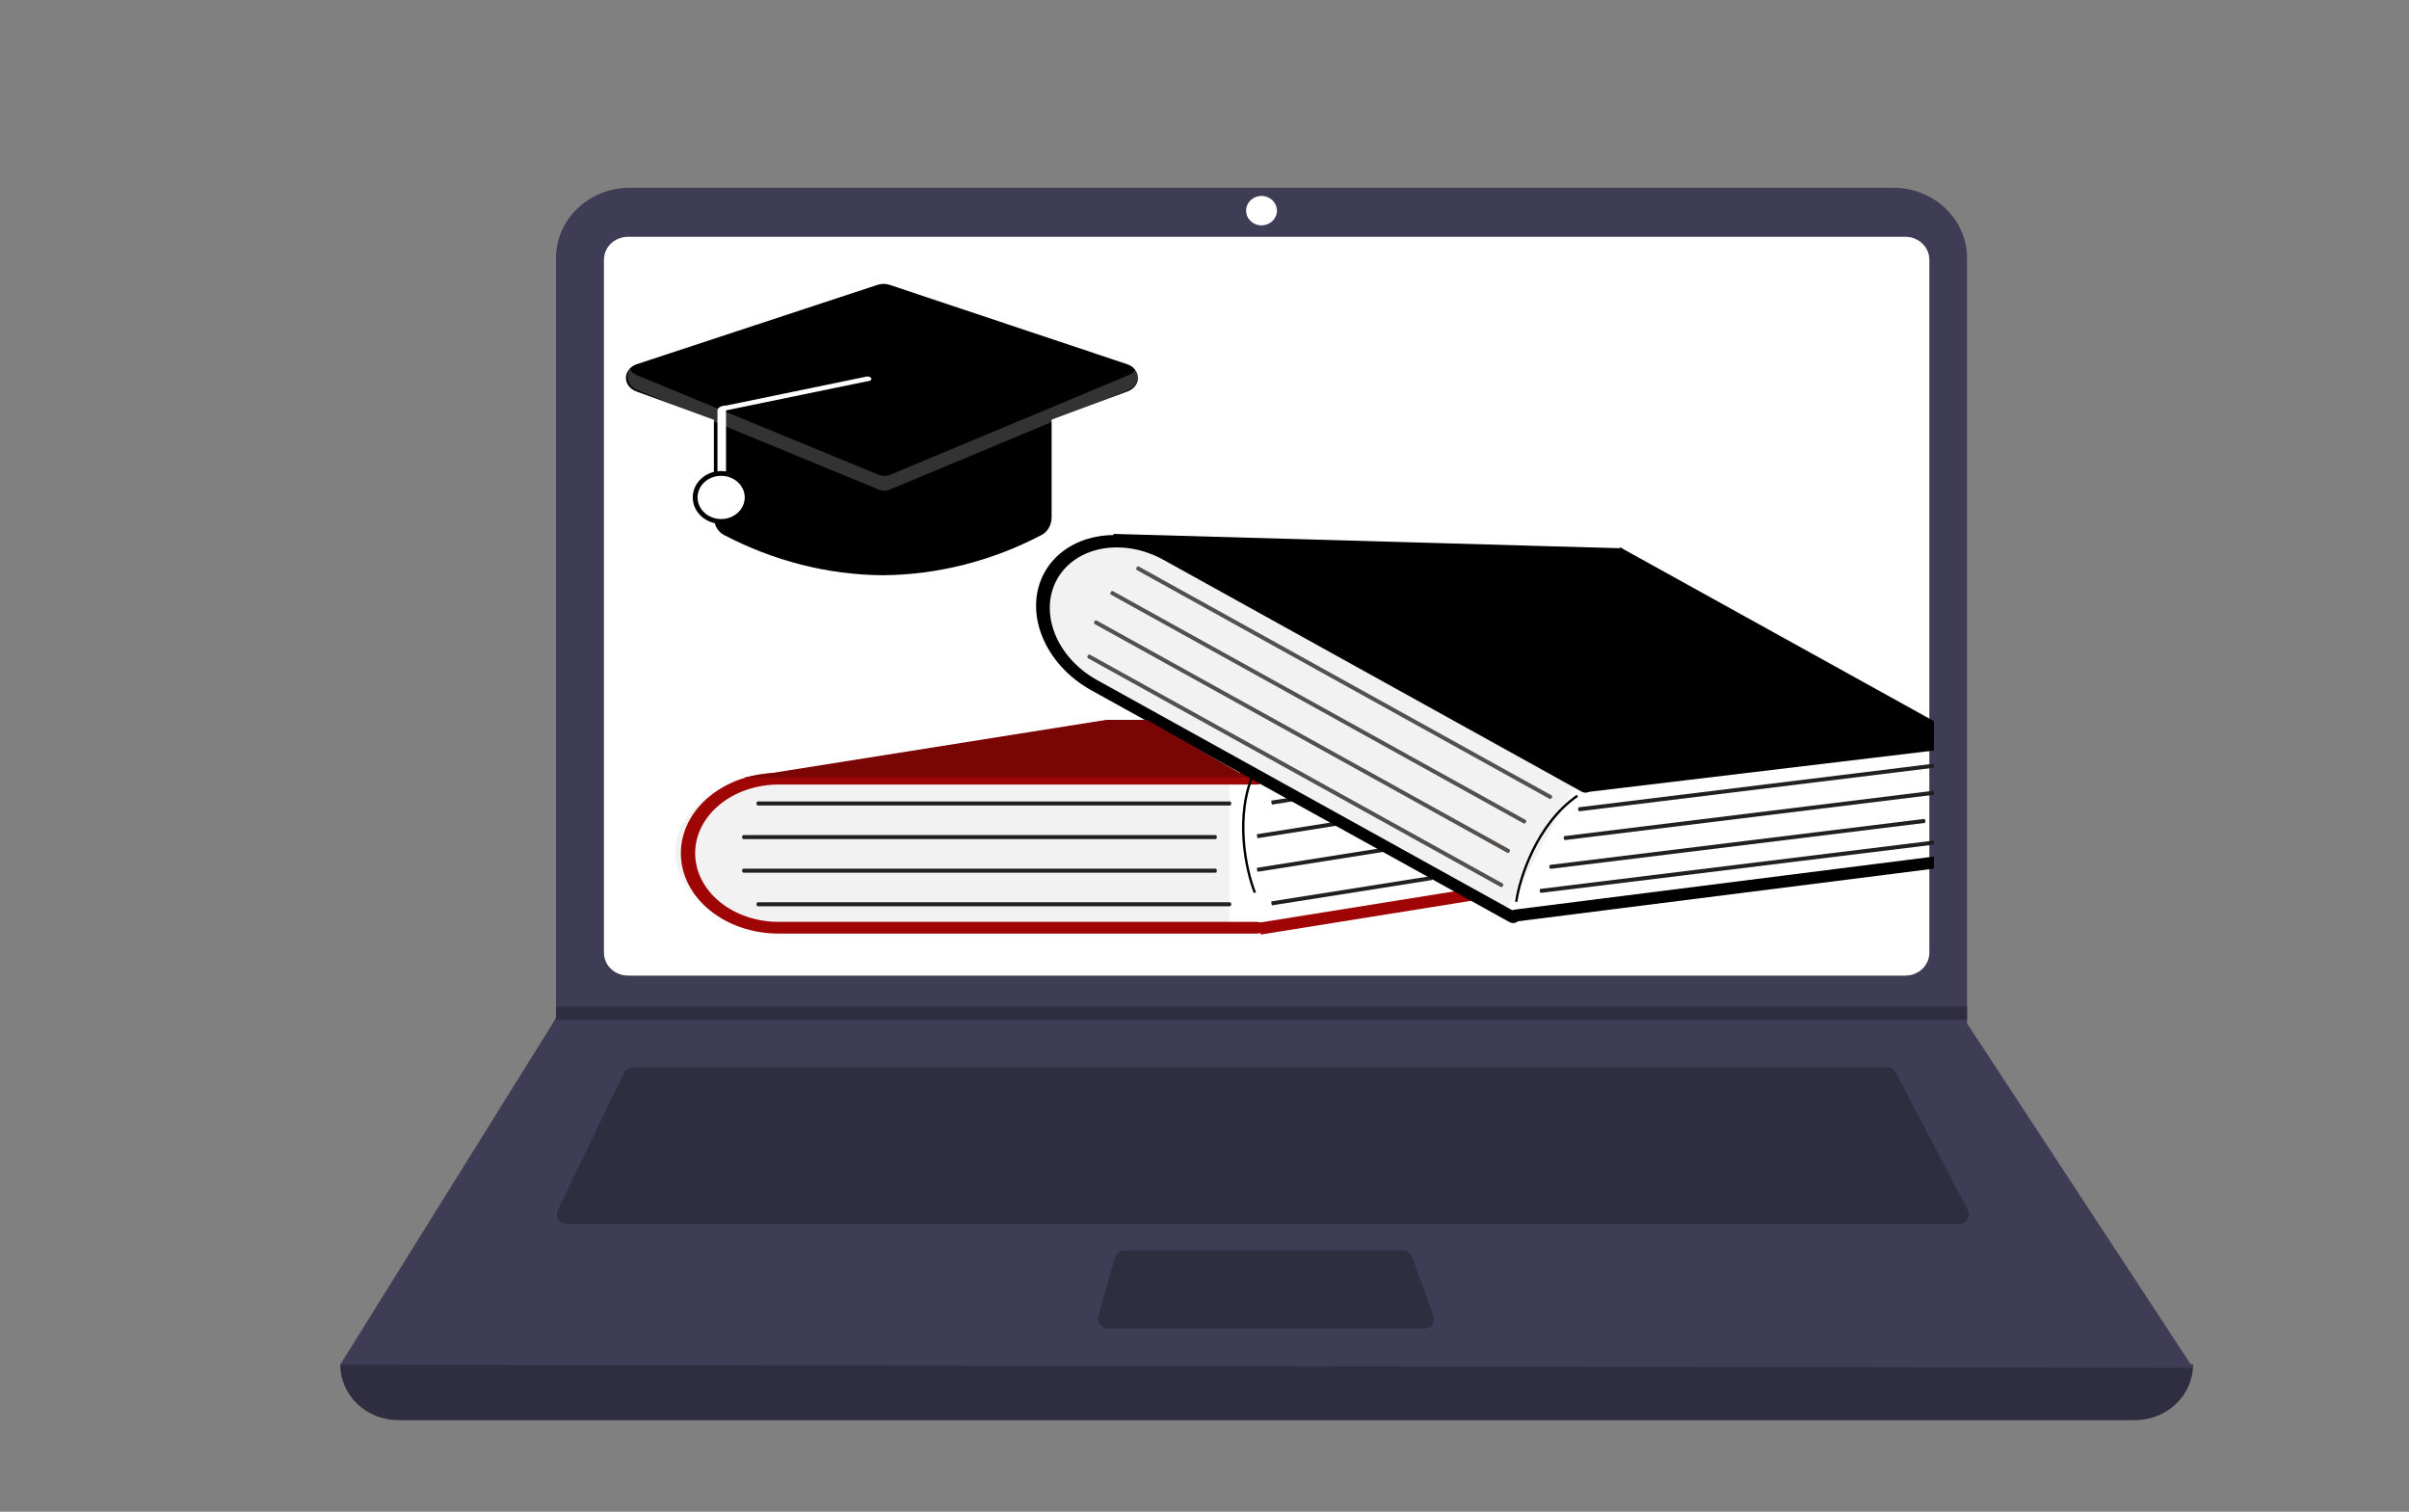 <svg width="502" height="315" viewBox="0 0 502 315" fill="none" xmlns="http://www.w3.org/2000/svg">
<rect x="0" y="0" width="502" height="315" fill="#808080" stroke="none"/>
<g clip-path="url(#clip0_139_234)">
<path d="M444.867 295.924H83.034C79.817 295.924 76.731 294.704 74.455 292.532C72.18 290.36 70.902 287.415 70.902 284.344C202.066 269.794 330.765 269.794 456.999 284.344C456.999 287.415 455.721 290.36 453.446 292.532C451.17 294.704 448.084 295.924 444.867 295.924Z" fill="#2F2E41"/>
<path d="M456.999 285.025L70.902 284.344L115.649 212.481L115.863 212.14V53.762C115.863 51.84 116.26 49.936 117.03 48.16C117.801 46.384 118.931 44.77 120.355 43.411C121.779 42.052 123.47 40.973 125.331 40.238C127.192 39.502 129.186 39.124 131.2 39.124H394.56C396.574 39.124 398.568 39.502 400.429 40.238C402.29 40.973 403.981 42.052 405.405 43.411C406.829 44.77 407.959 46.384 408.73 48.16C409.5 49.936 409.897 51.84 409.897 53.762V213.23L456.999 285.025Z" fill="#3F3D56"/>
<path d="M130.85 49.341C129.525 49.343 128.255 49.846 127.319 50.739C126.382 51.633 125.855 52.845 125.854 54.109V198.518C125.856 199.782 126.382 200.994 127.319 201.888C128.255 202.782 129.525 203.285 130.85 203.286H397.051C398.376 203.285 399.646 202.782 400.582 201.888C401.519 200.994 402.046 199.782 402.047 198.518V54.109C402.046 52.845 401.519 51.633 400.582 50.739C399.646 49.846 398.376 49.343 397.051 49.341H130.85Z" fill="white"/>
<path d="M131.966 222.359C131.557 222.36 131.156 222.472 130.811 222.683C130.467 222.893 130.192 223.194 130.021 223.548L116.233 252.157C116.083 252.469 116.017 252.811 116.042 253.153C116.067 253.495 116.181 253.825 116.375 254.114C116.569 254.402 116.835 254.64 117.15 254.804C117.465 254.969 117.818 255.055 118.177 255.055H408.132C408.497 255.055 408.856 254.966 409.174 254.796C409.493 254.627 409.761 254.382 409.953 254.086C410.145 253.789 410.254 253.451 410.271 253.103C410.287 252.755 410.21 252.409 410.046 252.097L395.059 223.488C394.883 223.148 394.609 222.862 394.271 222.663C393.933 222.463 393.543 222.358 393.145 222.359H131.966Z" fill="#2F2E41"/>
<path d="M262.882 46.957C264.656 46.957 266.093 45.585 266.093 43.892C266.093 42.199 264.656 40.827 262.882 40.827C261.108 40.827 259.67 42.199 259.67 43.892C259.67 45.585 261.108 46.957 262.882 46.957Z" fill="white"/>
<path d="M234.38 260.503C233.91 260.503 233.452 260.652 233.079 260.925C232.705 261.198 232.436 261.581 232.313 262.015L228.855 274.276C228.769 274.579 228.758 274.896 228.821 275.204C228.885 275.512 229.022 275.801 229.222 276.05C229.422 276.299 229.679 276.501 229.974 276.64C230.269 276.779 230.593 276.851 230.922 276.851H296.697C297.038 276.851 297.374 276.773 297.678 276.624C297.981 276.474 298.242 276.258 298.44 275.993C298.638 275.727 298.767 275.421 298.815 275.098C298.864 274.776 298.831 274.447 298.719 274.139L294.273 261.878C294.127 261.476 293.854 261.128 293.491 260.882C293.128 260.636 292.694 260.503 292.249 260.503H234.38Z" fill="#2F2E41"/>
<path d="M409.898 209.757V212.481H115.649L115.87 212.141V209.757H409.898Z" fill="#2F2E41"/>
<g clip-path="url(#clip1_139_234)">
<rect width="108" height="21" transform="translate(155 167)" fill="white"/>
<path d="M256.175 162.417V192.682H160.481C149.578 192.682 140.708 185.893 140.708 177.549C140.708 169.206 149.578 162.417 160.481 162.417H256.175Z" fill="#F2F2F2"/>
<path d="M263.396 193.314C263.396 193.638 263.239 193.949 262.96 194.178C262.68 194.408 262.302 194.537 261.907 194.537H162.281C156.871 194.537 151.681 192.772 147.855 189.629C144.029 186.487 141.88 182.226 141.88 177.782C141.88 173.338 144.029 169.076 147.855 165.934C151.681 162.792 156.871 161.027 162.281 161.027H261.907C262.302 161.027 262.681 161.156 262.96 161.385C263.239 161.614 263.396 161.925 263.396 162.25C263.396 162.574 263.239 162.885 262.96 163.115C262.681 163.344 262.302 163.473 261.907 163.473H162.281C157.661 163.473 153.229 164.98 149.961 167.664C146.694 170.347 144.858 173.987 144.858 177.782C144.858 181.577 146.694 185.216 149.961 187.9C153.229 190.583 157.661 192.091 162.281 192.091H261.907C262.302 192.091 262.68 192.22 262.96 192.449C263.239 192.678 263.396 192.989 263.396 193.314Z" fill="#9F0505"/>
<path d="M256.295 188.84H157.921C157.847 188.84 157.775 188.796 157.722 188.717C157.67 188.638 157.64 188.531 157.64 188.42C157.64 188.309 157.67 188.202 157.722 188.123C157.775 188.044 157.847 188 157.921 188H256.295C256.369 188 256.441 188.044 256.493 188.123C256.546 188.202 256.576 188.309 256.576 188.42C256.576 188.531 256.546 188.638 256.493 188.717C256.441 188.796 256.369 188.84 256.295 188.84Z" fill="#202020"/>
<path d="M253.295 181.84H154.921C154.847 181.84 154.775 181.796 154.722 181.717C154.67 181.638 154.64 181.531 154.64 181.42C154.64 181.309 154.67 181.202 154.722 181.123C154.775 181.044 154.847 181 154.921 181H253.295C253.369 181 253.441 181.044 253.493 181.123C253.546 181.202 253.576 181.309 253.576 181.42C253.576 181.531 253.546 181.638 253.493 181.717C253.441 181.796 253.369 181.84 253.295 181.84Z" fill="#202020"/>
<path d="M253.295 174.84H154.921C154.847 174.84 154.775 174.796 154.722 174.717C154.67 174.638 154.64 174.531 154.64 174.42C154.64 174.309 154.67 174.202 154.722 174.123C154.775 174.044 154.847 174 154.921 174H253.295C253.369 174 253.441 174.044 253.493 174.123C253.546 174.202 253.576 174.309 253.576 174.42C253.576 174.531 253.546 174.638 253.493 174.717C253.441 174.796 253.369 174.84 253.295 174.84Z" fill="#202020"/>
<path d="M262.5 193.5L315.5 185" stroke="#9F0505" stroke-width="2.5"/>
<path d="M256.295 167.84H157.921C157.847 167.84 157.775 167.796 157.722 167.717C157.67 167.638 157.64 167.531 157.64 167.42C157.64 167.309 157.67 167.202 157.722 167.123C157.775 167.044 157.847 167 157.921 167H256.295C256.369 167 256.441 167.044 256.493 167.123C256.546 167.202 256.576 167.309 256.576 167.42C256.576 167.531 256.546 167.638 256.493 167.717C256.441 167.796 256.369 167.84 256.295 167.84Z" fill="#202020"/>
<path d="M298.434 162.368L265.102 167.648C265.077 167.652 265.046 167.612 265.016 167.537C264.985 167.462 264.959 167.358 264.941 167.248C264.924 167.138 264.917 167.031 264.923 166.95C264.928 166.869 264.945 166.822 264.971 166.818L298.302 161.539C298.328 161.535 298.359 161.575 298.389 161.65C298.419 161.725 298.446 161.828 298.463 161.938C298.481 162.048 298.487 162.156 298.482 162.236C298.476 162.317 298.459 162.364 298.434 162.368Z" fill="#202020"/>
<path d="M295.434 169.368L262.102 174.648C262.077 174.652 262.046 174.612 262.016 174.537C261.985 174.462 261.959 174.358 261.941 174.248C261.924 174.138 261.917 174.031 261.923 173.95C261.928 173.869 261.945 173.822 261.971 173.818L295.302 168.539C295.328 168.535 295.359 168.575 295.389 168.65C295.419 168.725 295.446 168.828 295.463 168.938C295.481 169.048 295.487 169.156 295.482 169.236C295.476 169.317 295.459 169.364 295.434 169.368Z" fill="#202020"/>
<path d="M295.434 176.368L262.102 181.648C262.077 181.652 262.046 181.612 262.016 181.537C261.985 181.462 261.959 181.358 261.941 181.248C261.924 181.138 261.917 181.031 261.923 180.95C261.928 180.869 261.945 180.822 261.971 180.818L295.302 175.539C295.328 175.535 295.359 175.575 295.389 175.65C295.419 175.725 295.446 175.828 295.463 175.938C295.481 176.048 295.487 176.156 295.482 176.236C295.476 176.317 295.459 176.364 295.434 176.368Z" fill="#202020"/>
<path d="M298.434 183.368L265.102 188.648C265.077 188.652 265.046 188.612 265.016 188.537C264.985 188.462 264.959 188.358 264.941 188.248C264.924 188.138 264.917 188.031 264.923 187.95C264.928 187.869 264.945 187.822 264.971 187.818L298.302 182.539C298.328 182.535 298.359 182.575 298.389 182.65C298.419 182.725 298.446 182.828 298.463 182.938C298.481 183.048 298.487 183.156 298.482 183.236C298.476 183.317 298.459 183.364 298.434 183.368Z" fill="#202020"/>
<rect width="108" height="21" transform="translate(237.86 118.14) rotate(29)" fill="white"/>
<path d="M328.571 163.182L313.899 189.652L230.203 143.259C220.667 137.973 216.2 127.735 220.245 120.437C224.29 113.14 235.34 111.503 244.876 116.789L328.571 163.182Z" fill="#F2F2F2"/>
<path d="M316.414 191.769C316.257 192.052 315.969 192.248 315.613 192.314C315.258 192.379 314.864 192.308 314.519 192.117L227.384 143.817C222.652 141.194 218.969 137.134 217.146 132.531C215.323 127.928 215.509 123.159 217.664 119.272C219.818 115.386 223.764 112.7 228.634 111.807C233.503 110.914 238.898 111.886 243.63 114.509L330.765 162.808C331.11 163 331.379 163.296 331.512 163.632C331.645 163.968 331.631 164.316 331.474 164.6C331.317 164.883 331.029 165.079 330.673 165.145C330.318 165.21 329.924 165.139 329.579 164.947L242.444 116.648C238.403 114.408 233.796 113.578 229.637 114.341C225.478 115.104 222.108 117.397 220.269 120.716C218.429 124.035 218.27 128.108 219.827 132.039C221.383 135.971 224.529 139.438 228.57 141.678L315.704 189.977C316.05 190.169 316.318 190.465 316.452 190.801C316.585 191.137 316.571 191.485 316.414 191.769Z" fill="black"/>
<path d="M312.741 184.835L226.701 137.143C226.636 137.107 226.595 137.033 226.587 136.939C226.579 136.844 226.605 136.736 226.659 136.639C226.713 136.542 226.791 136.463 226.875 136.419C226.959 136.376 227.043 136.372 227.109 136.408L313.148 184.1C313.213 184.136 313.254 184.21 313.262 184.304C313.27 184.399 313.244 184.506 313.19 184.604C313.136 184.701 313.058 184.78 312.974 184.824C312.89 184.867 312.806 184.871 312.741 184.835Z" fill="#535050"/>
<path d="M314.134 177.713L228.095 130.02C228.03 129.984 227.989 129.911 227.981 129.816C227.973 129.722 227.999 129.614 228.053 129.517C228.107 129.419 228.184 129.34 228.269 129.297C228.353 129.254 228.437 129.25 228.502 129.286L314.541 176.978C314.607 177.014 314.648 177.088 314.656 177.182C314.663 177.276 314.638 177.384 314.584 177.482C314.53 177.579 314.452 177.658 314.368 177.701C314.283 177.745 314.199 177.749 314.134 177.713Z" fill="#535050"/>
<path d="M317.528 171.59L231.488 123.898C231.423 123.862 231.382 123.789 231.374 123.694C231.366 123.6 231.392 123.492 231.446 123.394C231.5 123.297 231.578 123.218 231.662 123.175C231.747 123.131 231.831 123.127 231.896 123.163L317.935 170.856C318 170.892 318.041 170.965 318.049 171.06C318.057 171.154 318.031 171.262 317.977 171.359C317.923 171.457 317.845 171.536 317.761 171.579C317.677 171.622 317.593 171.627 317.528 171.59Z" fill="#535050"/>
<path d="M322.921 166.468L236.882 118.775C236.817 118.739 236.776 118.666 236.768 118.572C236.76 118.477 236.786 118.369 236.84 118.272C236.894 118.174 236.972 118.095 237.056 118.052C237.14 118.009 237.224 118.005 237.289 118.041L323.329 165.733C323.394 165.769 323.435 165.843 323.443 165.937C323.451 166.032 323.425 166.139 323.371 166.237C323.317 166.334 323.239 166.413 323.155 166.457C323.07 166.5 322.986 166.504 322.921 166.468Z" fill="#535050"/>
<path d="M232 112.5L338 115.5" stroke="black" stroke-width="2.5"/>
<path d="M315.419 190.82L410.706 178.765" stroke="black" stroke-width="2.5"/>
<path d="M330.416 163.819L408.913 154.423" stroke="black" stroke-width="2.5"/>
<path d="M336.999 115.14L429.999 166.64" stroke="black" stroke-width="2.5"/>
<path d="M338 116L239.5 113L331 164L406 154.5L338 116Z" fill="black"/>
<path d="M407.039 159.481L329.133 169.046C329.074 169.054 329.012 169.017 328.96 168.944C328.909 168.871 328.872 168.767 328.859 168.657C328.845 168.546 328.856 168.437 328.888 168.354C328.92 168.271 328.971 168.22 329.03 168.213L406.937 158.647C406.996 158.64 407.058 158.677 407.109 158.75C407.16 158.823 407.197 158.926 407.21 159.036C407.224 159.147 407.214 159.256 407.181 159.339C407.149 159.423 407.098 159.473 407.039 159.481Z" fill="#202020"/>
<path d="M404.039 165.481L326.133 175.046C326.074 175.054 326.012 175.017 325.96 174.944C325.909 174.871 325.872 174.767 325.859 174.657C325.845 174.546 325.856 174.437 325.888 174.354C325.92 174.271 325.971 174.22 326.03 174.213L403.937 164.647C403.996 164.64 404.058 164.677 404.109 164.75C404.16 164.823 404.197 164.926 404.21 165.036C404.224 165.147 404.214 165.256 404.181 165.339C404.149 165.423 404.098 165.473 404.039 165.481Z" fill="#202020"/>
<path d="M401.04 171.481L323.134 181.046C323.075 181.054 323.013 181.017 322.961 180.944C322.91 180.871 322.873 180.767 322.86 180.657C322.846 180.546 322.857 180.437 322.889 180.354C322.921 180.271 322.972 180.22 323.031 180.213L400.938 170.647C400.997 170.64 401.059 170.677 401.11 170.75C401.161 170.823 401.198 170.926 401.211 171.036C401.225 171.147 401.215 171.256 401.182 171.339C401.15 171.423 401.099 171.473 401.04 171.481Z" fill="#202020"/>
<path d="M403.989 175.873L321.148 186.045C321.085 186.052 321.019 186.016 320.965 185.943C320.911 185.87 320.873 185.767 320.86 185.657C320.846 185.546 320.858 185.437 320.893 185.354C320.928 185.27 320.983 185.219 321.045 185.211L403.886 175.039C403.949 175.032 404.015 175.068 404.069 175.141C404.123 175.214 404.161 175.317 404.174 175.427C404.188 175.538 404.176 175.647 404.141 175.73C404.106 175.814 404.051 175.865 403.989 175.873Z" fill="#202020"/>
<path d="M183.955 119.86C172.532 119.773 161.252 116.912 150.844 111.461C150.224 111.141 149.698 110.619 149.33 109.959C148.962 109.3 148.767 108.53 148.77 107.744V74.765C148.771 73.685 149.142 72.649 149.802 71.885C150.461 71.121 151.356 70.691 152.289 70.69H215.621C216.554 70.691 217.449 71.121 218.108 71.885C218.768 72.649 219.139 73.685 219.14 74.765V107.744C219.143 108.53 218.948 109.3 218.58 109.959C218.212 110.619 217.686 111.141 217.067 111.461C206.658 116.912 195.378 119.773 183.955 119.86Z" fill="black"/>
<path d="M230.5 150L155 162H260L239 150H230.5Z" fill="#7A0505"/>
<path d="M261.499 160.5C257.099 169.836 259.666 181.39 261.499 186" stroke="black" stroke-width="0.5"/>
<path d="M328.704 165.815C320.226 171.7 316.671 182.989 315.954 187.898" stroke="black" stroke-width="0.5"/>
<path d="M184.12 100.18C183.65 100.18 183.186 100.099 182.754 99.941L132.584 81.552C131.937 81.315 131.387 80.915 131.004 80.404C130.621 79.893 130.423 79.293 130.436 78.683C130.449 78.073 130.672 77.481 131.076 76.982C131.48 76.483 132.047 76.101 132.704 75.885L182.874 59.349C183.682 59.082 184.575 59.084 185.382 59.354L234.88 75.889C235.533 76.107 236.096 76.49 236.497 76.987C236.899 77.485 237.12 78.075 237.133 78.683C237.146 79.29 236.95 79.887 236.57 80.398C236.19 80.908 235.644 81.308 235.001 81.547L185.502 99.935C185.065 100.097 184.595 100.18 184.12 100.18Z" fill="black"/>
<path opacity="0.2" d="M235.197 78.171L185.519 98.921C185.132 99.082 184.715 99.166 184.294 99.167C183.872 99.168 183.455 99.086 183.067 98.926L132.716 78.177C132.084 77.923 131.556 77.47 131.217 76.89C130.995 77.266 130.857 77.684 130.813 78.116C130.769 78.548 130.82 78.984 130.962 79.395C131.103 79.807 131.333 80.184 131.636 80.502C131.938 80.82 132.306 81.072 132.716 81.24L183.067 101.989C183.455 102.149 183.872 102.231 184.294 102.23C184.715 102.229 185.132 102.145 185.519 101.983L235.197 81.234C235.604 81.064 235.97 80.812 236.271 80.493C236.571 80.175 236.799 79.799 236.939 79.388C237.08 78.978 237.129 78.543 237.085 78.112C237.04 77.681 236.903 77.265 236.682 76.89C236.345 77.465 235.823 77.915 235.197 78.171Z" fill="white"/>
<path d="M150.401 102.91C150.637 102.91 150.864 102.857 151.031 102.762C151.198 102.667 151.292 102.539 151.292 102.405V85.514L180.685 79.45C180.922 79.451 181.15 79.4 181.319 79.307C181.489 79.214 181.586 79.086 181.59 78.952C181.593 78.818 181.503 78.689 181.338 78.593C181.173 78.497 180.948 78.442 180.712 78.44L151.319 84.505C151.082 84.502 150.847 84.526 150.627 84.576C150.408 84.626 150.208 84.701 150.041 84.795C149.872 84.889 149.738 85.001 149.647 85.124C149.556 85.248 149.509 85.381 149.51 85.514V102.405C149.51 102.539 149.604 102.667 149.771 102.762C149.938 102.857 150.165 102.91 150.401 102.91Z" fill="white"/>
<path d="M155.69 103.65C155.69 106.378 153.3 108.65 150.275 108.65C147.249 108.65 144.86 106.378 144.86 103.65C144.86 100.922 147.249 98.65 150.275 98.65C153.3 98.65 155.69 100.922 155.69 103.65Z" fill="white" stroke="black"/>
</g>
</g>
<defs>
<clipPath id="clip0_139_234">
<rect width="502" height="315" fill="white"/>
</clipPath>
<clipPath id="clip1_139_234">
<rect width="295" height="250" fill="white" transform="translate(108 -25)"/>
</clipPath>
</defs>
</svg>

